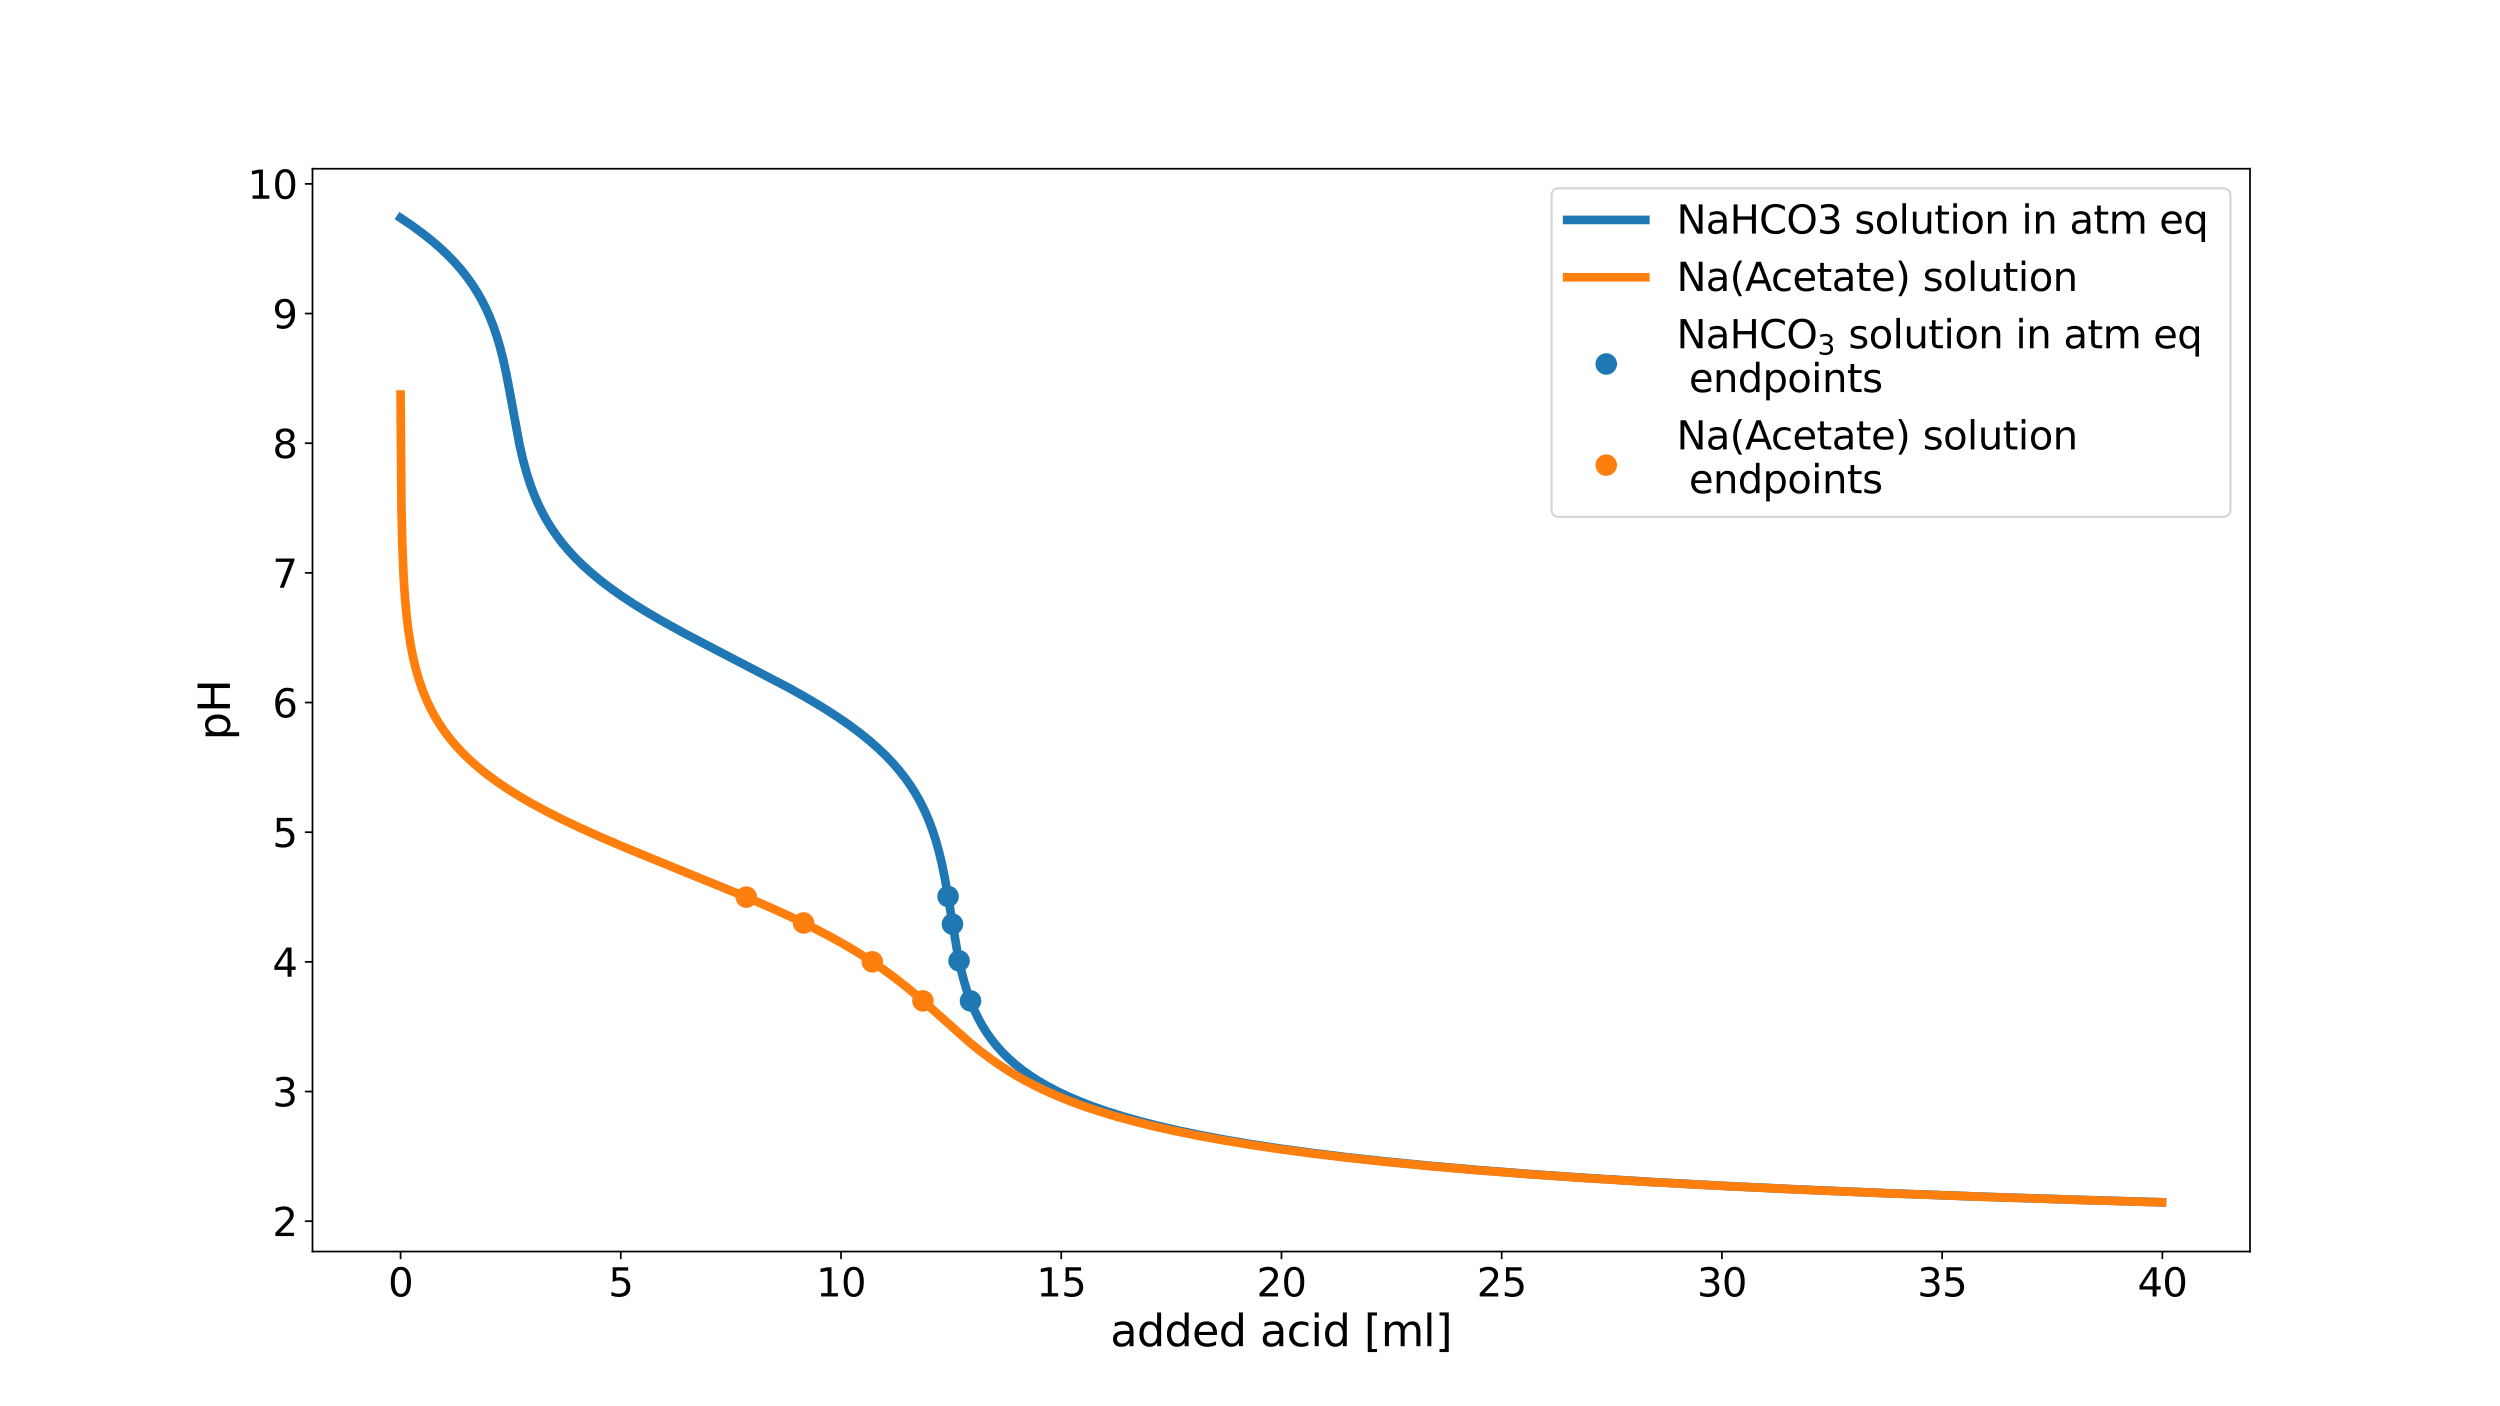 <?xml version="1.0" encoding="utf-8" standalone="no"?>
<!DOCTYPE svg PUBLIC "-//W3C//DTD SVG 1.1//EN"
  "http://www.w3.org/Graphics/SVG/1.1/DTD/svg11.dtd">
<svg xmlns:xlink="http://www.w3.org/1999/xlink" width="1152pt" height="648pt" viewBox="0 0 1152 648" xmlns="http://www.w3.org/2000/svg" version="1.1">
 <defs>
  <style type="text/css">*{stroke-linejoin: round; stroke-linecap: butt}</style>
 </defs>
 <g id="figure_1">
  <g id="patch_1">
   <path d="M 0 648 
L 1152 648 
L 1152 0 
L 0 0 
z
" style="fill: #ffffff"/>
  </g>
  <g id="axes_1">
   <g id="patch_2">
    <path d="M 144 576.72 
L 1036.8 576.72 
L 1036.8 77.76 
L 144 77.76 
z
" style="fill: #ffffff"/>
   </g>
   <g id="PathCollection_1">
    <defs>
     <path id="m22786bc8a3" d="M 0 4.472 
C 1.186 4.472 2.324 4.001 3.162 3.162 
C 4.001 2.324 4.472 1.186 4.472 0 
C 4.472 -1.186 4.001 -2.324 3.162 -3.162 
C 2.324 -4.001 1.186 -4.472 0 -4.472 
C -1.186 -4.472 -2.324 -4.001 -3.162 -3.162 
C -4.001 -2.324 -4.472 -1.186 -4.472 0 
C -4.472 1.186 -4.001 2.324 -3.162 3.162 
C -2.324 4.001 -1.186 4.472 0 4.472 
z
" style="stroke: #1f77b4"/>
    </defs>
    <g clip-path="url(#p1dcdd06ddd)">
     <use xlink:href="#m22786bc8a3" x="436.861" y="413.096" style="fill: #1f77b4; stroke: #1f77b4"/>
     <use xlink:href="#m22786bc8a3" x="438.89" y="425.84" style="fill: #1f77b4; stroke: #1f77b4"/>
     <use xlink:href="#m22786bc8a3" x="441.935" y="442.765" style="fill: #1f77b4; stroke: #1f77b4"/>
     <use xlink:href="#m22786bc8a3" x="447.212" y="461.227" style="fill: #1f77b4; stroke: #1f77b4"/>
    </g>
   </g>
   <g id="PathCollection_2">
    <defs>
     <path id="mba16de1733" d="M 0 4.472 
C 1.186 4.472 2.324 4.001 3.162 3.162 
C 4.001 2.324 4.472 1.186 4.472 0 
C 4.472 -1.186 4.001 -2.324 3.162 -3.162 
C 2.324 -4.001 1.186 -4.472 0 -4.472 
C -1.186 -4.472 -2.324 -4.001 -3.162 -3.162 
C -4.001 -2.324 -4.472 -1.186 -4.472 0 
C -4.472 1.186 -4.001 2.324 -3.162 3.162 
C -2.324 4.001 -1.186 4.472 0 4.472 
z
" style="stroke: #ff7f0e"/>
    </defs>
    <g clip-path="url(#p1dcdd06ddd)">
     <use xlink:href="#mba16de1733" x="343.905" y="413.39" style="fill: #ff7f0e; stroke: #ff7f0e"/>
     <use xlink:href="#mba16de1733" x="370.29" y="425.307" style="fill: #ff7f0e; stroke: #ff7f0e"/>
     <use xlink:href="#mba16de1733" x="401.952" y="443.2" style="fill: #ff7f0e; stroke: #ff7f0e"/>
     <use xlink:href="#mba16de1733" x="425.292" y="461.214" style="fill: #ff7f0e; stroke: #ff7f0e"/>
    </g>
   </g>
   <g id="matplotlib.axis_1">
    <g id="xtick_1">
     <g id="line2d_1">
      <defs>
       <path id="m9edbf8b90c" d="M 0 0 
L 0 3.5 
" style="stroke: #000000; stroke-width: 0.8"/>
      </defs>
      <g>
       <use xlink:href="#m9edbf8b90c" x="184.582" y="576.72" style="stroke: #000000; stroke-width: 0.8"/>
      </g>
     </g>
     <g id="text_1">
      <!-- 0 -->
      <g transform="translate(178.856 597.397) scale(0.18 -0.18)">
       <defs>
        <path id="DejaVuSans-30" d="M 2034 4250 
Q 1547 4250 1301 3770 
Q 1056 3291 1056 2328 
Q 1056 1369 1301 889 
Q 1547 409 2034 409 
Q 2525 409 2770 889 
Q 3016 1369 3016 2328 
Q 3016 3291 2770 3770 
Q 2525 4250 2034 4250 
z
M 2034 4750 
Q 2819 4750 3233 4129 
Q 3647 3509 3647 2328 
Q 3647 1150 3233 529 
Q 2819 -91 2034 -91 
Q 1250 -91 836 529 
Q 422 1150 422 2328 
Q 422 3509 836 4129 
Q 1250 4750 2034 4750 
z
" transform="scale(0.016)"/>
       </defs>
       <use xlink:href="#DejaVuSans-30"/>
      </g>
     </g>
    </g>
    <g id="xtick_2">
     <g id="line2d_2">
      <g>
       <use xlink:href="#m9edbf8b90c" x="286.062" y="576.72" style="stroke: #000000; stroke-width: 0.8"/>
      </g>
     </g>
     <g id="text_2">
      <!-- 5 -->
      <g transform="translate(280.335 597.397) scale(0.18 -0.18)">
       <defs>
        <path id="DejaVuSans-35" d="M 691 4666 
L 3169 4666 
L 3169 4134 
L 1269 4134 
L 1269 2991 
Q 1406 3038 1543 3061 
Q 1681 3084 1819 3084 
Q 2600 3084 3056 2656 
Q 3513 2228 3513 1497 
Q 3513 744 3044 326 
Q 2575 -91 1722 -91 
Q 1428 -91 1123 -41 
Q 819 9 494 109 
L 494 744 
Q 775 591 1075 516 
Q 1375 441 1709 441 
Q 2250 441 2565 725 
Q 2881 1009 2881 1497 
Q 2881 1984 2565 2268 
Q 2250 2553 1709 2553 
Q 1456 2553 1204 2497 
Q 953 2441 691 2322 
L 691 4666 
z
" transform="scale(0.016)"/>
       </defs>
       <use xlink:href="#DejaVuSans-35"/>
      </g>
     </g>
    </g>
    <g id="xtick_3">
     <g id="line2d_3">
      <g>
       <use xlink:href="#m9edbf8b90c" x="387.542" y="576.72" style="stroke: #000000; stroke-width: 0.8"/>
      </g>
     </g>
     <g id="text_3">
      <!-- 10 -->
      <g transform="translate(376.089 597.397) scale(0.18 -0.18)">
       <defs>
        <path id="DejaVuSans-31" d="M 794 531 
L 1825 531 
L 1825 4091 
L 703 3866 
L 703 4441 
L 1819 4666 
L 2450 4666 
L 2450 531 
L 3481 531 
L 3481 0 
L 794 0 
L 794 531 
z
" transform="scale(0.016)"/>
       </defs>
       <use xlink:href="#DejaVuSans-31"/>
       <use xlink:href="#DejaVuSans-30" x="63.623"/>
      </g>
     </g>
    </g>
    <g id="xtick_4">
     <g id="line2d_4">
      <g>
       <use xlink:href="#m9edbf8b90c" x="489.022" y="576.72" style="stroke: #000000; stroke-width: 0.8"/>
      </g>
     </g>
     <g id="text_4">
      <!-- 15 -->
      <g transform="translate(477.569 597.397) scale(0.18 -0.18)">
       <use xlink:href="#DejaVuSans-31"/>
       <use xlink:href="#DejaVuSans-35" x="63.623"/>
      </g>
     </g>
    </g>
    <g id="xtick_5">
     <g id="line2d_5">
      <g>
       <use xlink:href="#m9edbf8b90c" x="590.501" y="576.72" style="stroke: #000000; stroke-width: 0.8"/>
      </g>
     </g>
     <g id="text_5">
      <!-- 20 -->
      <g transform="translate(579.049 597.397) scale(0.18 -0.18)">
       <defs>
        <path id="DejaVuSans-32" d="M 1228 531 
L 3431 531 
L 3431 0 
L 469 0 
L 469 531 
Q 828 903 1448 1529 
Q 2069 2156 2228 2338 
Q 2531 2678 2651 2914 
Q 2772 3150 2772 3378 
Q 2772 3750 2511 3984 
Q 2250 4219 1831 4219 
Q 1534 4219 1204 4116 
Q 875 4013 500 3803 
L 500 4441 
Q 881 4594 1212 4672 
Q 1544 4750 1819 4750 
Q 2544 4750 2975 4387 
Q 3406 4025 3406 3419 
Q 3406 3131 3298 2873 
Q 3191 2616 2906 2266 
Q 2828 2175 2409 1742 
Q 1991 1309 1228 531 
z
" transform="scale(0.016)"/>
       </defs>
       <use xlink:href="#DejaVuSans-32"/>
       <use xlink:href="#DejaVuSans-30" x="63.623"/>
      </g>
     </g>
    </g>
    <g id="xtick_6">
     <g id="line2d_6">
      <g>
       <use xlink:href="#m9edbf8b90c" x="691.981" y="576.72" style="stroke: #000000; stroke-width: 0.8"/>
      </g>
     </g>
     <g id="text_6">
      <!-- 25 -->
      <g transform="translate(680.529 597.397) scale(0.18 -0.18)">
       <use xlink:href="#DejaVuSans-32"/>
       <use xlink:href="#DejaVuSans-35" x="63.623"/>
      </g>
     </g>
    </g>
    <g id="xtick_7">
     <g id="line2d_7">
      <g>
       <use xlink:href="#m9edbf8b90c" x="793.461" y="576.72" style="stroke: #000000; stroke-width: 0.8"/>
      </g>
     </g>
     <g id="text_7">
      <!-- 30 -->
      <g transform="translate(782.009 597.397) scale(0.18 -0.18)">
       <defs>
        <path id="DejaVuSans-33" d="M 2597 2516 
Q 3050 2419 3304 2112 
Q 3559 1806 3559 1356 
Q 3559 666 3084 287 
Q 2609 -91 1734 -91 
Q 1441 -91 1130 -33 
Q 819 25 488 141 
L 488 750 
Q 750 597 1062 519 
Q 1375 441 1716 441 
Q 2309 441 2620 675 
Q 2931 909 2931 1356 
Q 2931 1769 2642 2001 
Q 2353 2234 1838 2234 
L 1294 2234 
L 1294 2753 
L 1863 2753 
Q 2328 2753 2575 2939 
Q 2822 3125 2822 3475 
Q 2822 3834 2567 4026 
Q 2313 4219 1838 4219 
Q 1578 4219 1281 4162 
Q 984 4106 628 3988 
L 628 4550 
Q 988 4650 1302 4700 
Q 1616 4750 1894 4750 
Q 2613 4750 3031 4423 
Q 3450 4097 3450 3541 
Q 3450 3153 3228 2886 
Q 3006 2619 2597 2516 
z
" transform="scale(0.016)"/>
       </defs>
       <use xlink:href="#DejaVuSans-33"/>
       <use xlink:href="#DejaVuSans-30" x="63.623"/>
      </g>
     </g>
    </g>
    <g id="xtick_8">
     <g id="line2d_8">
      <g>
       <use xlink:href="#m9edbf8b90c" x="894.941" y="576.72" style="stroke: #000000; stroke-width: 0.8"/>
      </g>
     </g>
     <g id="text_8">
      <!-- 35 -->
      <g transform="translate(883.489 597.397) scale(0.18 -0.18)">
       <use xlink:href="#DejaVuSans-33"/>
       <use xlink:href="#DejaVuSans-35" x="63.623"/>
      </g>
     </g>
    </g>
    <g id="xtick_9">
     <g id="line2d_9">
      <g>
       <use xlink:href="#m9edbf8b90c" x="996.421" y="576.72" style="stroke: #000000; stroke-width: 0.8"/>
      </g>
     </g>
     <g id="text_9">
      <!-- 40 -->
      <g transform="translate(984.969 597.397) scale(0.18 -0.18)">
       <defs>
        <path id="DejaVuSans-34" d="M 2419 4116 
L 825 1625 
L 2419 1625 
L 2419 4116 
z
M 2253 4666 
L 3047 4666 
L 3047 1625 
L 3713 1625 
L 3713 1100 
L 3047 1100 
L 3047 0 
L 2419 0 
L 2419 1100 
L 313 1100 
L 313 1709 
L 2253 4666 
z
" transform="scale(0.016)"/>
       </defs>
       <use xlink:href="#DejaVuSans-34"/>
       <use xlink:href="#DejaVuSans-30" x="63.623"/>
      </g>
     </g>
    </g>
    <g id="text_10">
     <!-- added acid [ml] -->
     <g transform="translate(511.642 620.337) scale(0.2 -0.2)">
      <defs>
       <path id="DejaVuSans-61" d="M 2194 1759 
Q 1497 1759 1228 1600 
Q 959 1441 959 1056 
Q 959 750 1161 570 
Q 1363 391 1709 391 
Q 2188 391 2477 730 
Q 2766 1069 2766 1631 
L 2766 1759 
L 2194 1759 
z
M 3341 1997 
L 3341 0 
L 2766 0 
L 2766 531 
Q 2569 213 2275 61 
Q 1981 -91 1556 -91 
Q 1019 -91 701 211 
Q 384 513 384 1019 
Q 384 1609 779 1909 
Q 1175 2209 1959 2209 
L 2766 2209 
L 2766 2266 
Q 2766 2663 2505 2880 
Q 2244 3097 1772 3097 
Q 1472 3097 1187 3025 
Q 903 2953 641 2809 
L 641 3341 
Q 956 3463 1253 3523 
Q 1550 3584 1831 3584 
Q 2591 3584 2966 3190 
Q 3341 2797 3341 1997 
z
" transform="scale(0.016)"/>
       <path id="DejaVuSans-64" d="M 2906 2969 
L 2906 4863 
L 3481 4863 
L 3481 0 
L 2906 0 
L 2906 525 
Q 2725 213 2448 61 
Q 2172 -91 1784 -91 
Q 1150 -91 751 415 
Q 353 922 353 1747 
Q 353 2572 751 3078 
Q 1150 3584 1784 3584 
Q 2172 3584 2448 3432 
Q 2725 3281 2906 2969 
z
M 947 1747 
Q 947 1113 1208 752 
Q 1469 391 1925 391 
Q 2381 391 2643 752 
Q 2906 1113 2906 1747 
Q 2906 2381 2643 2742 
Q 2381 3103 1925 3103 
Q 1469 3103 1208 2742 
Q 947 2381 947 1747 
z
" transform="scale(0.016)"/>
       <path id="DejaVuSans-65" d="M 3597 1894 
L 3597 1613 
L 953 1613 
Q 991 1019 1311 708 
Q 1631 397 2203 397 
Q 2534 397 2845 478 
Q 3156 559 3463 722 
L 3463 178 
Q 3153 47 2828 -22 
Q 2503 -91 2169 -91 
Q 1331 -91 842 396 
Q 353 884 353 1716 
Q 353 2575 817 3079 
Q 1281 3584 2069 3584 
Q 2775 3584 3186 3129 
Q 3597 2675 3597 1894 
z
M 3022 2063 
Q 3016 2534 2758 2815 
Q 2500 3097 2075 3097 
Q 1594 3097 1305 2825 
Q 1016 2553 972 2059 
L 3022 2063 
z
" transform="scale(0.016)"/>
       <path id="DejaVuSans-20" transform="scale(0.016)"/>
       <path id="DejaVuSans-63" d="M 3122 3366 
L 3122 2828 
Q 2878 2963 2633 3030 
Q 2388 3097 2138 3097 
Q 1578 3097 1268 2742 
Q 959 2388 959 1747 
Q 959 1106 1268 751 
Q 1578 397 2138 397 
Q 2388 397 2633 464 
Q 2878 531 3122 666 
L 3122 134 
Q 2881 22 2623 -34 
Q 2366 -91 2075 -91 
Q 1284 -91 818 406 
Q 353 903 353 1747 
Q 353 2603 823 3093 
Q 1294 3584 2113 3584 
Q 2378 3584 2631 3529 
Q 2884 3475 3122 3366 
z
" transform="scale(0.016)"/>
       <path id="DejaVuSans-69" d="M 603 3500 
L 1178 3500 
L 1178 0 
L 603 0 
L 603 3500 
z
M 603 4863 
L 1178 4863 
L 1178 4134 
L 603 4134 
L 603 4863 
z
" transform="scale(0.016)"/>
       <path id="DejaVuSans-5b" d="M 550 4863 
L 1875 4863 
L 1875 4416 
L 1125 4416 
L 1125 -397 
L 1875 -397 
L 1875 -844 
L 550 -844 
L 550 4863 
z
" transform="scale(0.016)"/>
       <path id="DejaVuSans-6d" d="M 3328 2828 
Q 3544 3216 3844 3400 
Q 4144 3584 4550 3584 
Q 5097 3584 5394 3201 
Q 5691 2819 5691 2113 
L 5691 0 
L 5113 0 
L 5113 2094 
Q 5113 2597 4934 2840 
Q 4756 3084 4391 3084 
Q 3944 3084 3684 2787 
Q 3425 2491 3425 1978 
L 3425 0 
L 2847 0 
L 2847 2094 
Q 2847 2600 2669 2842 
Q 2491 3084 2119 3084 
Q 1678 3084 1418 2786 
Q 1159 2488 1159 1978 
L 1159 0 
L 581 0 
L 581 3500 
L 1159 3500 
L 1159 2956 
Q 1356 3278 1631 3431 
Q 1906 3584 2284 3584 
Q 2666 3584 2933 3390 
Q 3200 3197 3328 2828 
z
" transform="scale(0.016)"/>
       <path id="DejaVuSans-6c" d="M 603 4863 
L 1178 4863 
L 1178 0 
L 603 0 
L 603 4863 
z
" transform="scale(0.016)"/>
       <path id="DejaVuSans-5d" d="M 1947 4863 
L 1947 -844 
L 622 -844 
L 622 -397 
L 1369 -397 
L 1369 4416 
L 622 4416 
L 622 4863 
L 1947 4863 
z
" transform="scale(0.016)"/>
      </defs>
      <use xlink:href="#DejaVuSans-61"/>
      <use xlink:href="#DejaVuSans-64" x="61.279"/>
      <use xlink:href="#DejaVuSans-64" x="124.756"/>
      <use xlink:href="#DejaVuSans-65" x="188.232"/>
      <use xlink:href="#DejaVuSans-64" x="249.756"/>
      <use xlink:href="#DejaVuSans-20" x="313.232"/>
      <use xlink:href="#DejaVuSans-61" x="345.02"/>
      <use xlink:href="#DejaVuSans-63" x="406.299"/>
      <use xlink:href="#DejaVuSans-69" x="461.279"/>
      <use xlink:href="#DejaVuSans-64" x="489.062"/>
      <use xlink:href="#DejaVuSans-20" x="552.539"/>
      <use xlink:href="#DejaVuSans-5b" x="584.326"/>
      <use xlink:href="#DejaVuSans-6d" x="623.34"/>
      <use xlink:href="#DejaVuSans-6c" x="720.752"/>
      <use xlink:href="#DejaVuSans-5d" x="748.535"/>
     </g>
    </g>
   </g>
   <g id="matplotlib.axis_2">
    <g id="ytick_1">
     <g id="line2d_10">
      <defs>
       <path id="m5542e1f919" d="M 0 0 
L -3.5 0 
" style="stroke: #000000; stroke-width: 0.8"/>
      </defs>
      <g>
       <use xlink:href="#m5542e1f919" x="144" y="562.728" style="stroke: #000000; stroke-width: 0.8"/>
      </g>
     </g>
     <g id="text_11">
      <!-- 2 -->
      <g transform="translate(125.547 569.567) scale(0.18 -0.18)">
       <use xlink:href="#DejaVuSans-32"/>
      </g>
     </g>
    </g>
    <g id="ytick_2">
     <g id="line2d_11">
      <g>
       <use xlink:href="#m5542e1f919" x="144" y="502.979" style="stroke: #000000; stroke-width: 0.8"/>
      </g>
     </g>
     <g id="text_12">
      <!-- 3 -->
      <g transform="translate(125.547 509.817) scale(0.18 -0.18)">
       <use xlink:href="#DejaVuSans-33"/>
      </g>
     </g>
    </g>
    <g id="ytick_3">
     <g id="line2d_12">
      <g>
       <use xlink:href="#m5542e1f919" x="144" y="443.229" style="stroke: #000000; stroke-width: 0.8"/>
      </g>
     </g>
     <g id="text_13">
      <!-- 4 -->
      <g transform="translate(125.547 450.068) scale(0.18 -0.18)">
       <use xlink:href="#DejaVuSans-34"/>
      </g>
     </g>
    </g>
    <g id="ytick_4">
     <g id="line2d_13">
      <g>
       <use xlink:href="#m5542e1f919" x="144" y="383.479" style="stroke: #000000; stroke-width: 0.8"/>
      </g>
     </g>
     <g id="text_14">
      <!-- 5 -->
      <g transform="translate(125.547 390.318) scale(0.18 -0.18)">
       <use xlink:href="#DejaVuSans-35"/>
      </g>
     </g>
    </g>
    <g id="ytick_5">
     <g id="line2d_14">
      <g>
       <use xlink:href="#m5542e1f919" x="144" y="323.73" style="stroke: #000000; stroke-width: 0.8"/>
      </g>
     </g>
     <g id="text_15">
      <!-- 6 -->
      <g transform="translate(125.547 330.568) scale(0.18 -0.18)">
       <defs>
        <path id="DejaVuSans-36" d="M 2113 2584 
Q 1688 2584 1439 2293 
Q 1191 2003 1191 1497 
Q 1191 994 1439 701 
Q 1688 409 2113 409 
Q 2538 409 2786 701 
Q 3034 994 3034 1497 
Q 3034 2003 2786 2293 
Q 2538 2584 2113 2584 
z
M 3366 4563 
L 3366 3988 
Q 3128 4100 2886 4159 
Q 2644 4219 2406 4219 
Q 1781 4219 1451 3797 
Q 1122 3375 1075 2522 
Q 1259 2794 1537 2939 
Q 1816 3084 2150 3084 
Q 2853 3084 3261 2657 
Q 3669 2231 3669 1497 
Q 3669 778 3244 343 
Q 2819 -91 2113 -91 
Q 1303 -91 875 529 
Q 447 1150 447 2328 
Q 447 3434 972 4092 
Q 1497 4750 2381 4750 
Q 2619 4750 2861 4703 
Q 3103 4656 3366 4563 
z
" transform="scale(0.016)"/>
       </defs>
       <use xlink:href="#DejaVuSans-36"/>
      </g>
     </g>
    </g>
    <g id="ytick_6">
     <g id="line2d_15">
      <g>
       <use xlink:href="#m5542e1f919" x="144" y="263.98" style="stroke: #000000; stroke-width: 0.8"/>
      </g>
     </g>
     <g id="text_16">
      <!-- 7 -->
      <g transform="translate(125.547 270.819) scale(0.18 -0.18)">
       <defs>
        <path id="DejaVuSans-37" d="M 525 4666 
L 3525 4666 
L 3525 4397 
L 1831 0 
L 1172 0 
L 2766 4134 
L 525 4134 
L 525 4666 
z
" transform="scale(0.016)"/>
       </defs>
       <use xlink:href="#DejaVuSans-37"/>
      </g>
     </g>
    </g>
    <g id="ytick_7">
     <g id="line2d_16">
      <g>
       <use xlink:href="#m5542e1f919" x="144" y="204.231" style="stroke: #000000; stroke-width: 0.8"/>
      </g>
     </g>
     <g id="text_17">
      <!-- 8 -->
      <g transform="translate(125.547 211.069) scale(0.18 -0.18)">
       <defs>
        <path id="DejaVuSans-38" d="M 2034 2216 
Q 1584 2216 1326 1975 
Q 1069 1734 1069 1313 
Q 1069 891 1326 650 
Q 1584 409 2034 409 
Q 2484 409 2743 651 
Q 3003 894 3003 1313 
Q 3003 1734 2745 1975 
Q 2488 2216 2034 2216 
z
M 1403 2484 
Q 997 2584 770 2862 
Q 544 3141 544 3541 
Q 544 4100 942 4425 
Q 1341 4750 2034 4750 
Q 2731 4750 3128 4425 
Q 3525 4100 3525 3541 
Q 3525 3141 3298 2862 
Q 3072 2584 2669 2484 
Q 3125 2378 3379 2068 
Q 3634 1759 3634 1313 
Q 3634 634 3220 271 
Q 2806 -91 2034 -91 
Q 1263 -91 848 271 
Q 434 634 434 1313 
Q 434 1759 690 2068 
Q 947 2378 1403 2484 
z
M 1172 3481 
Q 1172 3119 1398 2916 
Q 1625 2713 2034 2713 
Q 2441 2713 2670 2916 
Q 2900 3119 2900 3481 
Q 2900 3844 2670 4047 
Q 2441 4250 2034 4250 
Q 1625 4250 1398 4047 
Q 1172 3844 1172 3481 
z
" transform="scale(0.016)"/>
       </defs>
       <use xlink:href="#DejaVuSans-38"/>
      </g>
     </g>
    </g>
    <g id="ytick_8">
     <g id="line2d_17">
      <g>
       <use xlink:href="#m5542e1f919" x="144" y="144.481" style="stroke: #000000; stroke-width: 0.8"/>
      </g>
     </g>
     <g id="text_18">
      <!-- 9 -->
      <g transform="translate(125.547 151.32) scale(0.18 -0.18)">
       <defs>
        <path id="DejaVuSans-39" d="M 703 97 
L 703 672 
Q 941 559 1184 500 
Q 1428 441 1663 441 
Q 2288 441 2617 861 
Q 2947 1281 2994 2138 
Q 2813 1869 2534 1725 
Q 2256 1581 1919 1581 
Q 1219 1581 811 2004 
Q 403 2428 403 3163 
Q 403 3881 828 4315 
Q 1253 4750 1959 4750 
Q 2769 4750 3195 4129 
Q 3622 3509 3622 2328 
Q 3622 1225 3098 567 
Q 2575 -91 1691 -91 
Q 1453 -91 1209 -44 
Q 966 3 703 97 
z
M 1959 2075 
Q 2384 2075 2632 2365 
Q 2881 2656 2881 3163 
Q 2881 3666 2632 3958 
Q 2384 4250 1959 4250 
Q 1534 4250 1286 3958 
Q 1038 3666 1038 3163 
Q 1038 2656 1286 2365 
Q 1534 2075 1959 2075 
z
" transform="scale(0.016)"/>
       </defs>
       <use xlink:href="#DejaVuSans-39"/>
      </g>
     </g>
    </g>
    <g id="ytick_9">
     <g id="line2d_18">
      <g>
       <use xlink:href="#m5542e1f919" x="144" y="84.731" style="stroke: #000000; stroke-width: 0.8"/>
      </g>
     </g>
     <g id="text_19">
      <!-- 10 -->
      <g transform="translate(114.095 91.57) scale(0.18 -0.18)">
       <use xlink:href="#DejaVuSans-31"/>
       <use xlink:href="#DejaVuSans-30" x="63.623"/>
      </g>
     </g>
    </g>
    <g id="text_20">
     <!-- pH -->
     <g transform="translate(105.936 341.109) rotate(-90) scale(0.2 -0.2)">
      <defs>
       <path id="DejaVuSans-70" d="M 1159 525 
L 1159 -1331 
L 581 -1331 
L 581 3500 
L 1159 3500 
L 1159 2969 
Q 1341 3281 1617 3432 
Q 1894 3584 2278 3584 
Q 2916 3584 3314 3078 
Q 3713 2572 3713 1747 
Q 3713 922 3314 415 
Q 2916 -91 2278 -91 
Q 1894 -91 1617 61 
Q 1341 213 1159 525 
z
M 3116 1747 
Q 3116 2381 2855 2742 
Q 2594 3103 2138 3103 
Q 1681 3103 1420 2742 
Q 1159 2381 1159 1747 
Q 1159 1113 1420 752 
Q 1681 391 2138 391 
Q 2594 391 2855 752 
Q 3116 1113 3116 1747 
z
" transform="scale(0.016)"/>
       <path id="DejaVuSans-48" d="M 628 4666 
L 1259 4666 
L 1259 2753 
L 3553 2753 
L 3553 4666 
L 4184 4666 
L 4184 0 
L 3553 0 
L 3553 2222 
L 1259 2222 
L 1259 0 
L 628 0 
L 628 4666 
z
" transform="scale(0.016)"/>
      </defs>
      <use xlink:href="#DejaVuSans-70"/>
      <use xlink:href="#DejaVuSans-48" x="63.477"/>
     </g>
    </g>
   </g>
   <g id="line2d_19">
    <path d="M 184.582 100.44 
L 189.859 103.996 
L 194.527 107.397 
L 198.789 110.765 
L 202.645 114.085 
L 206.299 117.528 
L 209.546 120.894 
L 212.59 124.38 
L 215.229 127.727 
L 217.664 131.153 
L 219.897 134.653 
L 221.926 138.21 
L 223.956 142.224 
L 225.783 146.337 
L 227.406 150.507 
L 229.03 155.299 
L 230.451 160.14 
L 231.871 165.736 
L 233.292 172.215 
L 234.916 180.705 
L 239.381 204.87 
L 241.005 211.897 
L 242.628 217.844 
L 244.252 222.922 
L 245.876 227.321 
L 247.702 231.642 
L 249.732 235.843 
L 251.762 239.555 
L 253.994 243.198 
L 256.43 246.758 
L 259.068 250.23 
L 261.91 253.615 
L 265.157 257.125 
L 268.607 260.522 
L 272.463 263.996 
L 276.726 267.521 
L 281.394 271.081 
L 286.468 274.669 
L 292.151 278.414 
L 298.645 282.421 
L 306.155 286.779 
L 314.882 291.58 
L 326.248 297.562 
L 363.592 317.009 
L 372.117 321.816 
L 379.22 326.068 
L 385.512 330.092 
L 390.992 333.855 
L 395.863 337.461 
L 400.328 341.042 
L 404.387 344.587 
L 408.041 348.076 
L 411.288 351.475 
L 414.332 354.985 
L 417.174 358.616 
L 419.609 362.075 
L 421.842 365.604 
L 424.074 369.569 
L 426.104 373.664 
L 427.931 377.87 
L 429.554 382.15 
L 431.178 387.097 
L 432.599 392.14 
L 434.019 398.043 
L 435.44 405.003 
L 436.861 413.096 
L 441.326 439.798 
L 442.747 446.391 
L 444.167 451.935 
L 445.588 456.641 
L 447.212 461.227 
L 448.836 465.165 
L 450.662 469.002 
L 452.489 472.354 
L 454.518 475.633 
L 456.751 478.815 
L 459.186 481.883 
L 461.825 484.833 
L 464.666 487.661 
L 467.711 490.369 
L 470.958 492.96 
L 474.611 495.578 
L 478.468 498.062 
L 482.73 500.536 
L 487.398 502.975 
L 492.472 505.365 
L 497.952 507.694 
L 503.838 509.954 
L 510.332 512.21 
L 517.436 514.438 
L 525.148 516.624 
L 533.673 518.805 
L 543.009 520.961 
L 553.157 523.073 
L 564.32 525.168 
L 576.497 527.226 
L 589.893 529.264 
L 604.709 531.288 
L 620.945 533.277 
L 638.806 535.238 
L 658.493 537.171 
L 680.21 539.074 
L 703.956 540.929 
L 730.341 542.762 
L 759.364 544.552 
L 791.432 546.304 
L 826.95 548.018 
L 866.324 549.692 
L 910.163 551.328 
L 958.874 552.92 
L 996.218 554.008 
L 996.218 554.008 
" clip-path="url(#p1dcdd06ddd)" style="fill: none; stroke: #1f77b4; stroke-width: 4; stroke-linecap: square"/>
   </g>
   <g id="line2d_20">
    <path d="M 184.582 181.818 
L 184.988 234.072 
L 185.394 251.726 
L 186.003 266.216 
L 186.611 275.508 
L 187.423 284.308 
L 188.235 290.905 
L 189.25 297.365 
L 190.468 303.502 
L 191.685 308.505 
L 193.106 313.381 
L 194.73 318.073 
L 196.353 322.093 
L 198.18 326.028 
L 200.21 329.852 
L 202.442 333.556 
L 204.878 337.136 
L 207.516 340.595 
L 210.358 343.94 
L 213.402 347.177 
L 216.649 350.317 
L 220.303 353.537 
L 224.362 356.807 
L 228.827 360.102 
L 233.698 363.409 
L 238.975 366.719 
L 244.861 370.146 
L 251.356 373.667 
L 258.662 377.372 
L 266.984 381.335 
L 276.523 385.628 
L 288.091 390.579 
L 303.313 396.834 
L 344.108 413.476 
L 355.88 418.594 
L 365.622 423.066 
L 374.146 427.217 
L 381.859 431.22 
L 388.759 435.049 
L 395.051 438.784 
L 400.937 442.528 
L 406.62 446.405 
L 412.1 450.415 
L 417.58 454.709 
L 423.263 459.454 
L 429.96 465.361 
L 446.197 479.838 
L 451.474 484.146 
L 456.345 487.832 
L 461.013 491.088 
L 465.681 494.082 
L 470.552 496.945 
L 475.626 499.671 
L 480.903 502.259 
L 486.586 504.8 
L 492.675 507.276 
L 499.17 509.676 
L 506.273 512.057 
L 513.783 514.341 
L 522.104 516.633 
L 531.034 518.858 
L 540.776 521.053 
L 551.33 523.202 
L 562.899 525.327 
L 575.482 527.41 
L 589.284 529.468 
L 604.506 531.508 
L 621.148 533.509 
L 639.415 535.477 
L 659.508 537.413 
L 681.63 539.317 
L 705.986 541.184 
L 732.776 543.012 
L 762.408 544.805 
L 795.085 546.556 
L 831.212 548.266 
L 871.398 549.941 
L 915.846 551.567 
L 965.368 553.152 
L 996.218 554.04 
L 996.218 554.04 
" clip-path="url(#p1dcdd06ddd)" style="fill: none; stroke: #ff7f0e; stroke-width: 4; stroke-linecap: square"/>
   </g>
   <g id="patch_3">
    <path d="M 144 576.72 
L 144 77.76 
" style="fill: none; stroke: #000000; stroke-width: 0.8; stroke-linejoin: miter; stroke-linecap: square"/>
   </g>
   <g id="patch_4">
    <path d="M 1036.8 576.72 
L 1036.8 77.76 
" style="fill: none; stroke: #000000; stroke-width: 0.8; stroke-linejoin: miter; stroke-linecap: square"/>
   </g>
   <g id="patch_5">
    <path d="M 144 576.72 
L 1036.8 576.72 
" style="fill: none; stroke: #000000; stroke-width: 0.8; stroke-linejoin: miter; stroke-linecap: square"/>
   </g>
   <g id="patch_6">
    <path d="M 144 77.76 
L 1036.8 77.76 
" style="fill: none; stroke: #000000; stroke-width: 0.8; stroke-linejoin: miter; stroke-linecap: square"/>
   </g>
   <g id="legend_1">
    <g id="patch_7">
     <path d="M 718.56 238.194 
L 1024.2 238.194 
Q 1027.8 238.194 1027.8 234.594 
L 1027.8 90.36 
Q 1027.8 86.76 1024.2 86.76 
L 718.56 86.76 
Q 714.96 86.76 714.96 90.36 
L 714.96 234.594 
Q 714.96 238.194 718.56 238.194 
z
" style="fill: #ffffff; opacity: 0.8; stroke: #cccccc; stroke-linejoin: miter"/>
    </g>
    <g id="line2d_21">
     <path d="M 722.16 101.337 
L 740.16 101.337 
L 758.16 101.337 
" style="fill: none; stroke: #1f77b4; stroke-width: 4; stroke-linecap: square"/>
    </g>
    <g id="text_21">
     <!-- NaHCO3 solution in atm eq -->
     <g transform="translate(772.56 107.637) scale(0.18 -0.18)">
      <defs>
       <path id="DejaVuSans-4e" d="M 628 4666 
L 1478 4666 
L 3547 763 
L 3547 4666 
L 4159 4666 
L 4159 0 
L 3309 0 
L 1241 3903 
L 1241 0 
L 628 0 
L 628 4666 
z
" transform="scale(0.016)"/>
       <path id="DejaVuSans-43" d="M 4122 4306 
L 4122 3641 
Q 3803 3938 3442 4084 
Q 3081 4231 2675 4231 
Q 1875 4231 1450 3742 
Q 1025 3253 1025 2328 
Q 1025 1406 1450 917 
Q 1875 428 2675 428 
Q 3081 428 3442 575 
Q 3803 722 4122 1019 
L 4122 359 
Q 3791 134 3420 21 
Q 3050 -91 2638 -91 
Q 1578 -91 968 557 
Q 359 1206 359 2328 
Q 359 3453 968 4101 
Q 1578 4750 2638 4750 
Q 3056 4750 3426 4639 
Q 3797 4528 4122 4306 
z
" transform="scale(0.016)"/>
       <path id="DejaVuSans-4f" d="M 2522 4238 
Q 1834 4238 1429 3725 
Q 1025 3213 1025 2328 
Q 1025 1447 1429 934 
Q 1834 422 2522 422 
Q 3209 422 3611 934 
Q 4013 1447 4013 2328 
Q 4013 3213 3611 3725 
Q 3209 4238 2522 4238 
z
M 2522 4750 
Q 3503 4750 4090 4092 
Q 4678 3434 4678 2328 
Q 4678 1225 4090 567 
Q 3503 -91 2522 -91 
Q 1538 -91 948 565 
Q 359 1222 359 2328 
Q 359 3434 948 4092 
Q 1538 4750 2522 4750 
z
" transform="scale(0.016)"/>
       <path id="DejaVuSans-73" d="M 2834 3397 
L 2834 2853 
Q 2591 2978 2328 3040 
Q 2066 3103 1784 3103 
Q 1356 3103 1142 2972 
Q 928 2841 928 2578 
Q 928 2378 1081 2264 
Q 1234 2150 1697 2047 
L 1894 2003 
Q 2506 1872 2764 1633 
Q 3022 1394 3022 966 
Q 3022 478 2636 193 
Q 2250 -91 1575 -91 
Q 1294 -91 989 -36 
Q 684 19 347 128 
L 347 722 
Q 666 556 975 473 
Q 1284 391 1588 391 
Q 1994 391 2212 530 
Q 2431 669 2431 922 
Q 2431 1156 2273 1281 
Q 2116 1406 1581 1522 
L 1381 1569 
Q 847 1681 609 1914 
Q 372 2147 372 2553 
Q 372 3047 722 3315 
Q 1072 3584 1716 3584 
Q 2034 3584 2315 3537 
Q 2597 3491 2834 3397 
z
" transform="scale(0.016)"/>
       <path id="DejaVuSans-6f" d="M 1959 3097 
Q 1497 3097 1228 2736 
Q 959 2375 959 1747 
Q 959 1119 1226 758 
Q 1494 397 1959 397 
Q 2419 397 2687 759 
Q 2956 1122 2956 1747 
Q 2956 2369 2687 2733 
Q 2419 3097 1959 3097 
z
M 1959 3584 
Q 2709 3584 3137 3096 
Q 3566 2609 3566 1747 
Q 3566 888 3137 398 
Q 2709 -91 1959 -91 
Q 1206 -91 779 398 
Q 353 888 353 1747 
Q 353 2609 779 3096 
Q 1206 3584 1959 3584 
z
" transform="scale(0.016)"/>
       <path id="DejaVuSans-75" d="M 544 1381 
L 544 3500 
L 1119 3500 
L 1119 1403 
Q 1119 906 1312 657 
Q 1506 409 1894 409 
Q 2359 409 2629 706 
Q 2900 1003 2900 1516 
L 2900 3500 
L 3475 3500 
L 3475 0 
L 2900 0 
L 2900 538 
Q 2691 219 2414 64 
Q 2138 -91 1772 -91 
Q 1169 -91 856 284 
Q 544 659 544 1381 
z
M 1991 3584 
L 1991 3584 
z
" transform="scale(0.016)"/>
       <path id="DejaVuSans-74" d="M 1172 4494 
L 1172 3500 
L 2356 3500 
L 2356 3053 
L 1172 3053 
L 1172 1153 
Q 1172 725 1289 603 
Q 1406 481 1766 481 
L 2356 481 
L 2356 0 
L 1766 0 
Q 1100 0 847 248 
Q 594 497 594 1153 
L 594 3053 
L 172 3053 
L 172 3500 
L 594 3500 
L 594 4494 
L 1172 4494 
z
" transform="scale(0.016)"/>
       <path id="DejaVuSans-6e" d="M 3513 2113 
L 3513 0 
L 2938 0 
L 2938 2094 
Q 2938 2591 2744 2837 
Q 2550 3084 2163 3084 
Q 1697 3084 1428 2787 
Q 1159 2491 1159 1978 
L 1159 0 
L 581 0 
L 581 3500 
L 1159 3500 
L 1159 2956 
Q 1366 3272 1645 3428 
Q 1925 3584 2291 3584 
Q 2894 3584 3203 3211 
Q 3513 2838 3513 2113 
z
" transform="scale(0.016)"/>
       <path id="DejaVuSans-71" d="M 947 1747 
Q 947 1113 1208 752 
Q 1469 391 1925 391 
Q 2381 391 2643 752 
Q 2906 1113 2906 1747 
Q 2906 2381 2643 2742 
Q 2381 3103 1925 3103 
Q 1469 3103 1208 2742 
Q 947 2381 947 1747 
z
M 2906 525 
Q 2725 213 2448 61 
Q 2172 -91 1784 -91 
Q 1150 -91 751 415 
Q 353 922 353 1747 
Q 353 2572 751 3078 
Q 1150 3584 1784 3584 
Q 2172 3584 2448 3432 
Q 2725 3281 2906 2969 
L 2906 3500 
L 3481 3500 
L 3481 -1331 
L 2906 -1331 
L 2906 525 
z
" transform="scale(0.016)"/>
      </defs>
      <use xlink:href="#DejaVuSans-4e"/>
      <use xlink:href="#DejaVuSans-61" x="74.805"/>
      <use xlink:href="#DejaVuSans-48" x="136.084"/>
      <use xlink:href="#DejaVuSans-43" x="211.279"/>
      <use xlink:href="#DejaVuSans-4f" x="281.104"/>
      <use xlink:href="#DejaVuSans-33" x="359.814"/>
      <use xlink:href="#DejaVuSans-20" x="423.438"/>
      <use xlink:href="#DejaVuSans-73" x="455.225"/>
      <use xlink:href="#DejaVuSans-6f" x="507.324"/>
      <use xlink:href="#DejaVuSans-6c" x="568.506"/>
      <use xlink:href="#DejaVuSans-75" x="596.289"/>
      <use xlink:href="#DejaVuSans-74" x="659.668"/>
      <use xlink:href="#DejaVuSans-69" x="698.877"/>
      <use xlink:href="#DejaVuSans-6f" x="726.66"/>
      <use xlink:href="#DejaVuSans-6e" x="787.842"/>
      <use xlink:href="#DejaVuSans-20" x="851.221"/>
      <use xlink:href="#DejaVuSans-69" x="883.008"/>
      <use xlink:href="#DejaVuSans-6e" x="910.791"/>
      <use xlink:href="#DejaVuSans-20" x="974.17"/>
      <use xlink:href="#DejaVuSans-61" x="1005.957"/>
      <use xlink:href="#DejaVuSans-74" x="1067.236"/>
      <use xlink:href="#DejaVuSans-6d" x="1106.445"/>
      <use xlink:href="#DejaVuSans-20" x="1203.857"/>
      <use xlink:href="#DejaVuSans-65" x="1235.645"/>
      <use xlink:href="#DejaVuSans-71" x="1297.168"/>
     </g>
    </g>
    <g id="line2d_22">
     <path d="M 722.16 127.758 
L 740.16 127.758 
L 758.16 127.758 
" style="fill: none; stroke: #ff7f0e; stroke-width: 4; stroke-linecap: square"/>
    </g>
    <g id="text_22">
     <!-- Na(Acetate) solution  -->
     <g transform="translate(772.56 134.058) scale(0.18 -0.18)">
      <defs>
       <path id="DejaVuSans-28" d="M 1984 4856 
Q 1566 4138 1362 3434 
Q 1159 2731 1159 2009 
Q 1159 1288 1364 580 
Q 1569 -128 1984 -844 
L 1484 -844 
Q 1016 -109 783 600 
Q 550 1309 550 2009 
Q 550 2706 781 3412 
Q 1013 4119 1484 4856 
L 1984 4856 
z
" transform="scale(0.016)"/>
       <path id="DejaVuSans-41" d="M 2188 4044 
L 1331 1722 
L 3047 1722 
L 2188 4044 
z
M 1831 4666 
L 2547 4666 
L 4325 0 
L 3669 0 
L 3244 1197 
L 1141 1197 
L 716 0 
L 50 0 
L 1831 4666 
z
" transform="scale(0.016)"/>
       <path id="DejaVuSans-29" d="M 513 4856 
L 1013 4856 
Q 1481 4119 1714 3412 
Q 1947 2706 1947 2009 
Q 1947 1309 1714 600 
Q 1481 -109 1013 -844 
L 513 -844 
Q 928 -128 1133 580 
Q 1338 1288 1338 2009 
Q 1338 2731 1133 3434 
Q 928 4138 513 4856 
z
" transform="scale(0.016)"/>
      </defs>
      <use xlink:href="#DejaVuSans-4e"/>
      <use xlink:href="#DejaVuSans-61" x="74.805"/>
      <use xlink:href="#DejaVuSans-28" x="136.084"/>
      <use xlink:href="#DejaVuSans-41" x="175.098"/>
      <use xlink:href="#DejaVuSans-63" x="241.756"/>
      <use xlink:href="#DejaVuSans-65" x="296.736"/>
      <use xlink:href="#DejaVuSans-74" x="358.26"/>
      <use xlink:href="#DejaVuSans-61" x="397.469"/>
      <use xlink:href="#DejaVuSans-74" x="458.748"/>
      <use xlink:href="#DejaVuSans-65" x="497.957"/>
      <use xlink:href="#DejaVuSans-29" x="559.48"/>
      <use xlink:href="#DejaVuSans-20" x="598.494"/>
      <use xlink:href="#DejaVuSans-73" x="630.281"/>
      <use xlink:href="#DejaVuSans-6f" x="682.381"/>
      <use xlink:href="#DejaVuSans-6c" x="743.562"/>
      <use xlink:href="#DejaVuSans-75" x="771.346"/>
      <use xlink:href="#DejaVuSans-74" x="834.725"/>
      <use xlink:href="#DejaVuSans-69" x="873.934"/>
      <use xlink:href="#DejaVuSans-6f" x="901.717"/>
      <use xlink:href="#DejaVuSans-6e" x="962.898"/>
      <use xlink:href="#DejaVuSans-20" x="1026.277"/>
     </g>
    </g>
    <g id="PathCollection_3">
     <g>
      <use xlink:href="#m22786bc8a3" x="740.16" y="167.723" style="fill: #1f77b4; stroke: #1f77b4"/>
     </g>
    </g>
    <g id="text_23">
     <!-- NaHCO$_3$ solution in atm eq  -->
     <g transform="translate(772.56 160.481) scale(0.18 -0.18)">
      <use xlink:href="#DejaVuSans-4e" transform="translate(0 0.016)"/>
      <use xlink:href="#DejaVuSans-61" transform="translate(74.805 0.016)"/>
      <use xlink:href="#DejaVuSans-48" transform="translate(136.084 0.016)"/>
      <use xlink:href="#DejaVuSans-43" transform="translate(211.279 0.016)"/>
      <use xlink:href="#DejaVuSans-4f" transform="translate(281.104 0.016)"/>
      <use xlink:href="#DejaVuSans-33" transform="translate(360.771 -16.391) scale(0.7)"/>
      <use xlink:href="#DejaVuSans-20" transform="translate(408.042 0.016)"/>
      <use xlink:href="#DejaVuSans-73" transform="translate(439.829 0.016)"/>
      <use xlink:href="#DejaVuSans-6f" transform="translate(491.929 0.016)"/>
      <use xlink:href="#DejaVuSans-6c" transform="translate(553.11 0.016)"/>
      <use xlink:href="#DejaVuSans-75" transform="translate(580.894 0.016)"/>
      <use xlink:href="#DejaVuSans-74" transform="translate(644.272 0.016)"/>
      <use xlink:href="#DejaVuSans-69" transform="translate(683.481 0.016)"/>
      <use xlink:href="#DejaVuSans-6f" transform="translate(711.265 0.016)"/>
      <use xlink:href="#DejaVuSans-6e" transform="translate(772.446 0.016)"/>
      <use xlink:href="#DejaVuSans-20" transform="translate(835.825 0.016)"/>
      <use xlink:href="#DejaVuSans-69" transform="translate(867.612 0.016)"/>
      <use xlink:href="#DejaVuSans-6e" transform="translate(895.396 0.016)"/>
      <use xlink:href="#DejaVuSans-20" transform="translate(958.774 0.016)"/>
      <use xlink:href="#DejaVuSans-61" transform="translate(990.562 0.016)"/>
      <use xlink:href="#DejaVuSans-74" transform="translate(1051.841 0.016)"/>
      <use xlink:href="#DejaVuSans-6d" transform="translate(1091.05 0.016)"/>
      <use xlink:href="#DejaVuSans-20" transform="translate(1188.462 0.016)"/>
      <use xlink:href="#DejaVuSans-65" transform="translate(1220.249 0.016)"/>
      <use xlink:href="#DejaVuSans-71" transform="translate(1281.772 0.016)"/>
      <use xlink:href="#DejaVuSans-20" transform="translate(1345.249 0.016)"/>
     </g>
     <!--  endpoints -->
     <g transform="translate(772.56 180.674) scale(0.18 -0.18)">
      <use xlink:href="#DejaVuSans-20"/>
      <use xlink:href="#DejaVuSans-65" x="31.787"/>
      <use xlink:href="#DejaVuSans-6e" x="93.311"/>
      <use xlink:href="#DejaVuSans-64" x="156.689"/>
      <use xlink:href="#DejaVuSans-70" x="220.166"/>
      <use xlink:href="#DejaVuSans-6f" x="283.643"/>
      <use xlink:href="#DejaVuSans-69" x="344.824"/>
      <use xlink:href="#DejaVuSans-6e" x="372.607"/>
      <use xlink:href="#DejaVuSans-74" x="435.986"/>
      <use xlink:href="#DejaVuSans-73" x="475.195"/>
     </g>
    </g>
    <g id="PathCollection_4">
     <g>
      <use xlink:href="#mba16de1733" x="740.16" y="214.319" style="fill: #ff7f0e; stroke: #ff7f0e"/>
     </g>
    </g>
    <g id="text_24">
     <!-- Na(Acetate) solution  -->
     <g transform="translate(772.56 207.095) scale(0.18 -0.18)">
      <use xlink:href="#DejaVuSans-4e"/>
      <use xlink:href="#DejaVuSans-61" x="74.805"/>
      <use xlink:href="#DejaVuSans-28" x="136.084"/>
      <use xlink:href="#DejaVuSans-41" x="175.098"/>
      <use xlink:href="#DejaVuSans-63" x="241.756"/>
      <use xlink:href="#DejaVuSans-65" x="296.736"/>
      <use xlink:href="#DejaVuSans-74" x="358.26"/>
      <use xlink:href="#DejaVuSans-61" x="397.469"/>
      <use xlink:href="#DejaVuSans-74" x="458.748"/>
      <use xlink:href="#DejaVuSans-65" x="497.957"/>
      <use xlink:href="#DejaVuSans-29" x="559.48"/>
      <use xlink:href="#DejaVuSans-20" x="598.494"/>
      <use xlink:href="#DejaVuSans-73" x="630.281"/>
      <use xlink:href="#DejaVuSans-6f" x="682.381"/>
      <use xlink:href="#DejaVuSans-6c" x="743.562"/>
      <use xlink:href="#DejaVuSans-75" x="771.346"/>
      <use xlink:href="#DejaVuSans-74" x="834.725"/>
      <use xlink:href="#DejaVuSans-69" x="873.934"/>
      <use xlink:href="#DejaVuSans-6f" x="901.717"/>
      <use xlink:href="#DejaVuSans-6e" x="962.898"/>
      <use xlink:href="#DejaVuSans-20" x="1026.277"/>
     </g>
     <!--  endpoints  -->
     <g transform="translate(772.56 227.251) scale(0.18 -0.18)">
      <use xlink:href="#DejaVuSans-20"/>
      <use xlink:href="#DejaVuSans-65" x="31.787"/>
      <use xlink:href="#DejaVuSans-6e" x="93.311"/>
      <use xlink:href="#DejaVuSans-64" x="156.689"/>
      <use xlink:href="#DejaVuSans-70" x="220.166"/>
      <use xlink:href="#DejaVuSans-6f" x="283.643"/>
      <use xlink:href="#DejaVuSans-69" x="344.824"/>
      <use xlink:href="#DejaVuSans-6e" x="372.607"/>
      <use xlink:href="#DejaVuSans-74" x="435.986"/>
      <use xlink:href="#DejaVuSans-73" x="475.195"/>
      <use xlink:href="#DejaVuSans-20" x="527.295"/>
     </g>
    </g>
   </g>
  </g>
 </g>
 <defs>
  <clipPath id="p1dcdd06ddd">
   <rect x="144" y="77.76" width="892.8" height="498.96"/>
  </clipPath>
 </defs>
</svg>
